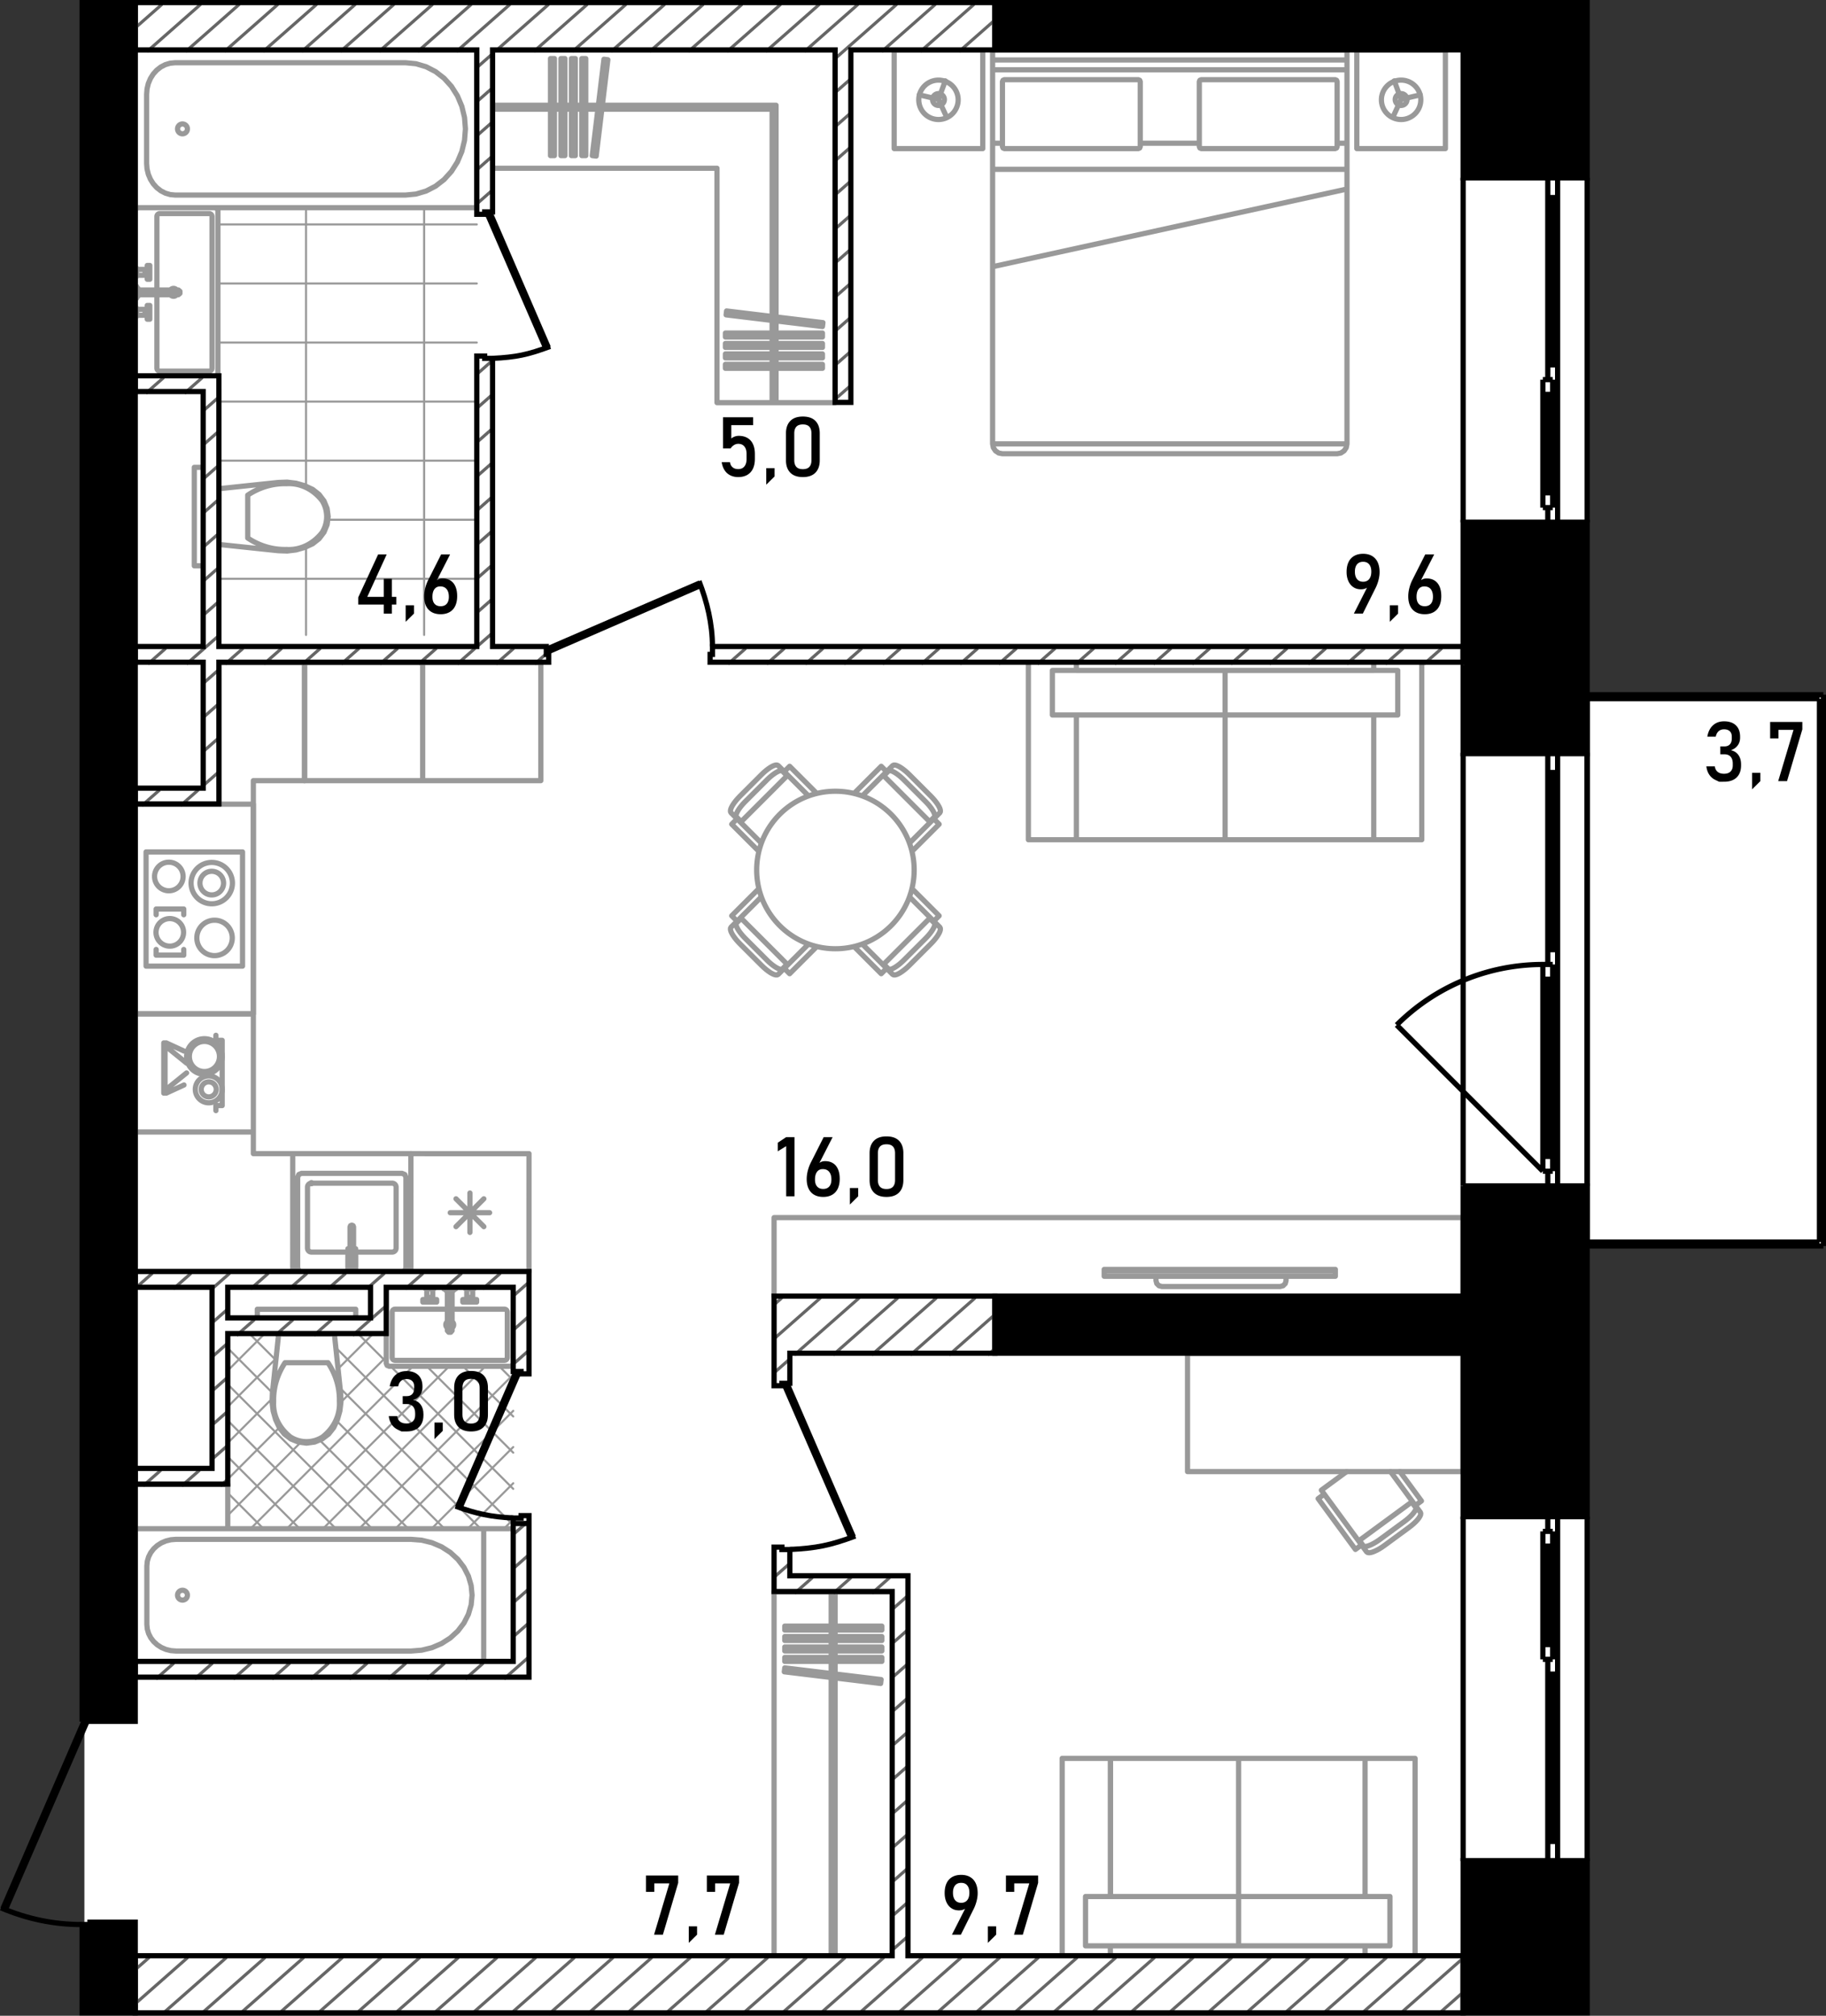 <svg version="1.1" id="_x32_50" xmlns="http://www.w3.org/2000/svg" x="0" y="0" viewBox="0 0 350.474 386.88" xml:space="preserve"><rect x="0" y="0" width="350.474" height="386.88" fill="#333333" stroke="none"/><style>.st0,.st1{fill-rule:evenodd;clip-rule:evenodd}.st0{fill:#fff}.st1{stroke-width:.4}.st1,.st2{fill:none;stroke:#999;stroke-linecap:round;stroke-linejoin:round;stroke-miterlimit:3}.st2,.st4,.st5,.st7{fill-rule:evenodd;clip-rule:evenodd}.st5,.st7{fill:none;stroke:#000;stroke-miterlimit:3}.st7{stroke:#666;stroke-width:.6;stroke-miterlimit:22.926}</style><path class="st0" d="M349.865 133.862h-45.333V.554H16.199v385.71h288.333V238.862h45.333z" id="fon_1_"/><g id="mebel"><g id="mebel_8_"><path class="st1" d="M41.827 111.087h49.689M62.907 99.751h28.608M41.827 88.415h49.689M41.827 77.08h49.689m-49.69-11.337h49.689M41.826 54.408h49.689M41.826 43.072h49.689m-10.106 78.792V39.852m-22.672 82.012v-16.912m0-11.613V39.852M96.728 293.398l1.778-1.778m-8.725 1.778l8.725-8.725m-15.672 8.725l15.672-15.672m-22.619 15.672l22.619-22.619M68.94 293.398l29.566-29.566m-36.513 29.566l31.174-31.173m-38.12 31.173l31.173-31.173m-38.121 31.173l31.173-31.173m-35.555 28.609l13.935-13.935m7.789-7.79l8.694-8.694m-30.418 23.472l9.853-9.852m11.316-11.317l6.711-6.711m-27.88 20.934l8.505-8.505m12-12.001l.428-.428m-20.933 13.987l9.249-9.248m-9.249 2.3l7.039-7.039m-7.039.093l.093-.092m54.696 8.904l-2.687-2.687m2.687 9.634l-9.634-9.634M74.19 247.543l-.055-.055m24.371 31.318l-16.581-16.581m16.581 23.528l-23.528-23.528m-.843-.843l-5.374-5.375M98.506 292.7l-34.05-34.051m27.802 34.749l-26.981-26.981m20.034 26.981l-20.667-20.667m-11.708-11.708l-5.016-5.016m30.444 37.391l-16.975-16.975m-9.116-9.116l-8.556-8.556m27.701 34.647l-27.701-27.701m20.753 27.701l-20.754-20.754m13.808 20.754l-13.807-13.807m6.859 13.807l-6.859-6.859"/><path class="st2" d="M56.819 105.547l1.645-.469m0 0l1.551-.718m0 0l1.231-.967m0 0l.942-1.249m0 0l.594-1.448m0 0l.206-1.55m0 0l-.206-1.552m0 0l-.594-1.447m0 0l-.942-1.249m0 0l-1.231-.967m0 0l-1.551-.719m0 0l-1.645-.469m0 0l-1.698-.207m0 0l-1.709.059m0 0l-11.585 1.223m0 0v10.654m0 0l11.585 1.223m0 0l1.709.06m0 0l1.698-.208M47.548 95.029v4.117M47.548 99.146v4.116M61.815 96.082c.571.889.881 1.961.887 3.064M54.986 92.834c2.591-.165 5.106 1.031 6.829 3.248M47.548 95.029c2.253-1.505 4.828-2.266 7.437-2.195M54.986 105.457c-2.609.07-5.185-.69-7.437-2.195M61.815 102.209c-1.723 2.217-4.238 3.414-6.829 3.249M62.702 99.146a5.734 5.734 0 01-.887 3.063M41.827 94.498v9.295m0 0h.189m0 0v-9.295m0 0h-.189M41.827 108.592V89.698M37.293 108.592V89.698M41.827 108.592h-4.534M41.827 89.699h-4.534M25.957 71.798V40.42m0 0l.166-.401m0 0l.401-.166m0 0h14.737m0 0l.4.166m0 0l.166.401m-.001 0v31.378m0 0l-.166.401m.001 0l-.4.166m0 0H26.524m0 0l-.401-.166m0 0l-.166-.401M30.114 70.664V56.562m0-.907V41.553M30.68 40.986h9.446M40.694 41.553v29.112M40.127 71.231H30.68M30.114 41.553c0-.313.254-.567.566-.567M40.127 40.986c.313 0 .567.254.567.567M40.694 70.664a.567.567 0 01-.567.566M30.68 71.231a.567.567 0 01-.566-.566M33.912 56.562a.755.755 0 01-1.209 0h1.209zm-1.209-.907a.754.754 0 011.209 0h-1.209zM26.486 55.655v.907m0 0h7.748m0 0l.301-.256m0 0v-.395m0 0l-.301-.256m0 0h-7.748M26.486 56.864v-1.511m0 0h-.265m0 0v1.511m0 0h.265M26.221 57.242v-2.267m0 0h-.265m0 0v2.267m0 0h.265M27.846 59.377h-1.625m0 0v-.094m0 0h-.132m0 0v-.284m0 0h-.133m0 0v1.889m0 0h.133m0 0v-.283m0 0h.132m0 0v-.094m0 0h1.625m0 0v-.322m0 0h.416m0 0v1.077m0 0h.491m0 0v-2.644m0 0h-.491m0 0v1.076m0 0h-.416m0 0v-.321M27.846 52.84h-1.625m0 0v.094m0 0h-.132m0 0v.283m0 0h-.133m0 0v-1.889m0 0h.133m0 0v.283m0 0h.132m0 0v.095m0 0h1.625m0 0v.322m0 0h.416m0 0V50.95m0 0h.491m0 0v2.645m0 0h-.491m0 0v-1.076m0 0h-.416m0 0v.321M28.262 60.189l.071-.072M28.262 59.698l.071.072M27.846 60.189v-.491M26.221 60.511v-1.134M26.089 59.283v1.322M28.262 52.028l.071.072M28.262 52.519l.071-.072M27.846 52.028v.491M26.221 51.707v1.133M26.089 52.935v-1.323M28.753 59.944a.246.246 0 11-.492 0 .246.246 0 01.492 0zM28.753 52.273a.246.246 0 11-.492 0 .246.246 0 01.492 0zM25.957 39.852h65.56m0 0V9.623m0 0h-65.56m0 0v30.229M33.606 12.042l-.949.092m0 0l-.92.272m0 0l-.863.446m0 0l-.78.605m0 0l-.674.745m0 0l-.545.863m0 0l-.404.955m0 0l-.246 1.018m0 0l-.083 1.049m0 0v13.301m0 0l.083 1.05m0 0l.246 1.018m0 0l.404.955m0 0l.545.863m0 0l.674.746m0 0l.78.604m0 0l.863.445m0 0l.92.273m0 0l.949.092m0 0h44.252m0 0l1.992-.193m0 0l1.932-.573m0 0l1.812-.935m0 0l1.639-1.269m0 0l1.414-1.565m0 0l1.147-1.813m0 0l.845-2.005m0 0l.518-2.138m0 0l.174-2.205m0 0l-.174-2.204m0 0l-.518-2.138m0 0l-.845-2.006m0 0l-1.147-1.813m0 0l-1.414-1.565m0 0l-1.639-1.269m0 0l-1.812-.935m0 0l-1.932-.573m0 0l-1.992-.193m0 0H33.606M35.97 24.738a.945.945 0 11-1.89 0 .945.945 0 011.89 0zM52.429 270.808l.469 1.645m0 0l.718 1.552m0 .001l.967 1.229m0 0l1.249.944m0-.001l1.448.593m0 0l1.55.206m0 .001l1.552-.206m0-.001l1.447-.593m0 0l1.248-.944m0 .001l.968-1.229m0 0l.719-1.552m0-.001l.469-1.645m0 0l.207-1.698m0 .001l-.059-1.709m0 0l-1.223-11.585m0 0H53.504m0 0l-1.223 11.585m0 0l-.06 1.709m0 0l.208 1.698M62.948 261.538h-4.117M58.831 261.538h-4.117M61.895 275.805a5.75 5.75 0 01-3.064.887M65.143 268.975c.165 2.591-1.031 5.107-3.248 6.83M62.948 261.538c1.505 2.253 2.266 4.828 2.195 7.437M52.519 268.975c-.07-2.609.69-5.184 2.195-7.437M55.767 275.805c-2.217-1.723-3.413-4.238-3.248-6.83M58.831 276.692a5.743 5.743 0 01-3.063-.887M63.479 255.817h-9.296m0 0v.189m0 0h9.296m0 0v-.189M49.384 255.817h18.894M49.384 251.283h18.894M49.384 255.817v-4.534M68.278 255.817v-4.534M74.702 247.11H97.94m0 0l.401.166m0 0l.166.401m0 0v13.98m0 0l-.166.401m0 0l-.401.167m0 0H74.702m0 0l-.401-.167m0 0l-.166-.401m0 0v-13.98m0 0l.166-.401m0 0l.401-.166M75.835 251.266h10.032m.907 0h10.032M97.374 251.833v8.691M96.806 261.091H75.834M75.268 260.524v-8.691M96.806 251.266c.312 0 .567.254.567.567M97.374 260.524a.568.568 0 01-.567.567M75.835 261.091a.567.567 0 01-.566-.567M75.268 251.833c0-.313.254-.567.566-.567M87.077 254.255a.755.755 0 01-.303.605v-1.209a.752.752 0 01.303.604zm-1.21.605a.754.754 0 010-1.209v1.209zM86.774 247.639h-.907m0 0v7.748m0 0l.256.301m0 0h.395m0 0l.256-.3m0 0v-7.749M85.565 247.639h1.512m0 0v-.265m0 0h-1.512m0 0v.265M85.187 247.374h2.267m0 0v-.264m0 .001h-2.267m0 0v.264M83.052 249v-1.625m0-.001h.095m0 0v-.132m0 0h.283m0 0v-.132m0 .001h-1.89m0 0v.132m0-.001h.283m0 0v.132m0 0h.095m0 0V249m0 0h.322m0 0v.416m0-.001h-1.078m0 0v.491m0 0h2.645m0 0v-.491m0 0h-1.076m0 0V249m0 0h.321M89.589 249v-1.625m0-.001h-.095m0 0v-.132m0 0h-.283m0 0v-.132m0 .001H91.1m0 0v.132m0-.001h-.283m0 0v.132m0 0h-.094m0 0V249m0 0h-.322m.001 0v.416m0-.001h1.077m-.001 0v.491m0 0h-2.645m0 0v-.491m0 0h1.077m0 0V249m0 0h-.321M82.24 249.415l.071.072M82.731 249.415l-.072.072M82.24 249h.491M81.919 247.374h1.133M83.147 247.243h-1.323M90.402 249.415l-.072.072M89.911 249.415l.071.072M90.402 249h-.491M90.723 247.374h-1.134M89.495 247.243h1.322M82.731 249.661a.246.246 0 11-.492 0 .246.246 0 01.492 0zM90.402 249.661a.246.246 0 11-.492 0 .246.246 0 01.492 0zM25.957 318.92h66.882m-.001 0v-25.521m0 0H25.957m0 0v25.521M33.759 295.44l-.968.078m0 0l-.937.23m0 0l-.881.376m0 0l-.796.51m0 0l-.688.629m0 0l-.556.729m0 0l-.411.806m0 0l-.251.86m0 0l-.085.886m0 0v11.229m0 0l.085.887m0 0l.251.86m0 0l.411.806m0 0l.556.729m0 0l.688.629m0 0l.796.51m0 0l.881.376m0 0l.937.23m0 0l.968.078m0 0h45.146m0 0l2.032-.163m0 0l1.97-.483m0 0l1.85-.79m0 0l1.671-1.072m0 0l1.442-1.321m0 0l1.171-1.53m0 0l.863-1.694m0 0l.527-1.805m0 0l.178-1.861m0 0l-.178-1.861m0 0l-.527-1.805m0 0l-.863-1.694m0 0l-1.171-1.53m0 0l-1.442-1.322m0 0l-1.671-1.071m0 0l-1.85-.79m0 0l-1.97-.483m0 0l-2.032-.163m0 0H33.759M35.97 306.159a.945.945 0 11-1.89 0 .945.945 0 011.89 0zM25.957 244.087h30.231m0 0v-22.674m0 0h-7.559m-.001 0v-71.587m0 0h9.827m.001 0v-22.672m0 0H42.021m0 0v27.191m0 0H25.957m0 0v89.742M98.506 318.92h-5.668m0 0v-25.521m0 0h5.668m0 0v25.521M43.716 284.897h-17.76m0 0v8.501m0 0h17.76m0 0v-8.501M270.421 293.168l-4.684 3.438m0 0l-.483.338m0 0l-.481.302m-.001 0l-.468.26m0 0l-.441.211m0 0l-.017.008m0 0l-.405.155m.001 0l-.35.096m0 0l-.025.004m0 0l-.291.031m-.001 0l-.027-.001m.001 0l-.219-.034m-.001 0l-.028-.007m0 0l-.027-.012m0 0l-.025-.017m.001 0l-.14-.1m-.001 0l-.022-.021m.001 0l-.01-.012m-.001 0l-.949-1.293m0 0l-1.173.861m0 0L253 287.627m0 0l1.174-.86m.001 0l-.56-.763m-.001 0l4.856-3.564m10.222 0l4.135 5.634m0 0l-1.174.862m.001 0l.95 1.292m-.001 0l.008.013m0 0l.014.027m.001 0l.054.164m-.001 0l.009.028m.001 0l.003.03m0 0l-.002.03m-.001 0l-.033.217m0 0l-.007.028m0 0l-.118.266m0 0l-.011.024m0 0l-.196.305m.001 0l-.27.339m-.001 0l-.012.015m.001 0l-.334.357m0 0l-.388.368m0 0l-.432.369m0 0l-.468.36M260.77 295.752l10.325-7.579M260.911 295.649l.751 1.023M270.955 288.277l.751 1.023M266.887 282.44l4.766 6.494M254.173 286.765l7.154 9.748M264.874 295.44l4.693-3.445M264.874 295.439c-1.478 1.085-2.916 1.637-3.212 1.233M271.705 289.3c.296.403-.662 1.61-2.139 2.694M57.888 225.192l19.271.002m0 0l.535.222m0 0l.22.534m0 0l-.001 17.382m0 0l-.221.534m0 0l-.535.222m0 0l-19.271-.003m0 0l-.534-.221m0 0l-.222-.534m0 0l.002-17.382m0 0l.222-.534m0 0l.534-.222M56.188 221.413l22.672.002M56.186 244.085l22.672.002M56.188 221.413l-.002 22.672M78.86 221.415l-.002 22.672M59.778 227.082H75.27M76.025 227.839l-.001 11.714M75.268 240.309l-15.492-.002M59.02 239.551l.002-11.714M59.778 227.082h.108a.108.108 0 10-.216 0 .108.108 0 00.216 0h-.108zM75.27 227.083c.417 0 .755.338.755.756M76.024 239.553a.756.756 0 01-.756.756M59.776 240.307a.756.756 0 01-.756-.755M59.022 227.837c0-.417.338-.756.756-.756M67.183 235.475l.1-.24m0 0l.241-.099m0 0l.24.1m0 0l.099.241m0 0l-.001 7.476m0 0l-.1.24m0 0l-.24.1m0 0l-.24-.1m0 0l-.1-.24m0 0l.001-7.478M66.768 241.025h.414m0 0v1.927m0 0l.1.24m0 0l.24.101m0 0l.24-.101m0 0l.1-.24m0 0v-1.927m0 0h.415m0 0l-.001 2.456m0 0h-1.509m0 0l.001-2.456M66.778 239.665h.404m0 0v1.323m0 0h-.404m0 0v-1.323M68.266 239.665v1.322m0 0h-.404m0 0l.001-1.322m0 0h.403M48.628 194.589v22.672M25.957 194.589v22.672M48.628 194.589H25.956M48.628 217.261H25.956M46.55 163.509v21.916m0 0H28.035m0 0v-21.916m0 0H46.55M35.27 174.467h-5.299M29.971 174.467v1.096M35.27 174.467v1.096M35.27 183.321h-5.299M29.971 182.226v1.095M35.27 182.226v1.095M35.144 168.221a2.74 2.74 0 11-5.48 0 2.74 2.74 0 015.48 0zM44.612 169.493a3.968 3.968 0 11-7.937-.001 3.968 3.968 0 017.937.001z"/><path class="st2" d="M42.912 169.493a2.268 2.268 0 11-4.536-.002 2.268 2.268 0 014.536.002zM35.235 178.895a2.646 2.646 0 11-5.291-.001 2.646 2.646 0 015.291.001zM44.581 180.012a3.4 3.4 0 11-6.801 0 3.4 3.4 0 016.801 0zM48.628 154.345v40.244M25.957 154.345v40.244M48.628 154.345H25.956M48.628 194.589H25.956M78.86 221.415l22.672.002m0 0l-.002 22.672m0 0l-22.672-.002m0 0l.002-22.672M90.194 236.531l.001-7.557M87.523 235.424l5.344-5.343M86.417 232.752h7.556M87.523 230.081l5.343 5.343M58.456 149.827h22.672m0 0v-22.672m0 0H58.456m0 0v22.672M81.127 149.827h22.672m0 0v-22.672m0 0H81.127m0 0v22.672M42.645 202.769a3.41 3.41 0 11-6.822 0 3.41 3.41 0 016.822 0z"/><path class="st2" d="M42.124 202.769a2.89 2.89 0 11-5.78 0 2.89 2.89 0 015.78 0zM42.645 209.078a2.579 2.579 0 11-5.158 0 2.579 2.579 0 015.158 0z"/><path class="st2" d="M41.51 209.078a1.444 1.444 0 11-2.888.002 1.444 1.444 0 012.888-.002zM171.245 305.506h-22.671m0 0v69.905m0 0h22.671m0 0v-69.905M159.532 375.411h.756m0 0v-69.905m0 0h-.756m0 0v69.905M169.253 312.093h-18.626m-.001 0v.756m0 0h18.626m.001 0v-.756M169.253 314.097h-18.626m-.001 0v.756m0 0h18.626m.001 0v-.756M169.253 316.102h-18.626m-.001 0v.755m0 0h18.626m.001 0v-.755M169.253 318.106h-18.626m-.001 0v.756m0 0h18.626m.001 0v-.756M169.117 322.353l-18.49-2.242m0-.001l-.091.751m0 .001l18.49 2.241m0 0l.091-.75M258.532 85.196h-68.016m0 0V13.402m0 0h68.016m0 0v71.794M256.642 87.085h-64.236m0 0l-.724-.144m0 0l-.612-.409m0 0l-.409-.614m0 0l-.145-.723m0 0h68.016m0 0l-.145.723m0 0l-.409.614m0 0l-.612.409m0 0l-.724.144M258.532 9.623h-68.016m0 0v3.778m0 0h68.016m0 0V9.623M190.516 9.623h68.016m0 0v1.89m0 .001h-68.016m0 0v-1.89M188.627 9.623h-17.004m0 0v18.893m0 .001h17.004m0 0V9.623M260.421 9.623h17.004m-.001 0v18.893m0 .001H260.42m.001 0V9.623M218.478 15.292h-25.694m0 0l-.268.11m0 0l-.11.268m0-.001v12.469m0 0l.11.267m0 0l.268.111m0 .001h25.694m0 0l.268-.111m0-.001l.11-.267m0 0V15.669m0 0l-.11-.268m0 .001l-.268-.11M230.57 15.292h25.694m0 0l.268.11m0 0l.11.268m0-.001v12.469m0 0l-.11.267m0 0l-.268.111m0 .001H230.57m0 0l-.268-.111m0-.001l-.11-.267m0 0V15.669m0 0l.11-.268m0 .001l.268-.11M258.532 27.492h-1.89M230.192 27.492h-11.336M192.406 27.492h-1.89M258.532 32.502h-68.016m0 0v18.686m0 0l68.016-14.907m0 0v-3.779M148.952 20.204l-.756.756m0 0v56.317m0-.001h.756m0 0V20.204M139.23 70.69h18.626m0 0v-.756m0 0H139.23m0 0v.756M139.23 68.685h18.626m0 0v-.756m0 0H139.23m0 0v.756M139.23 66.681h18.626m0 0v-.755m0 0H139.23m0 0v.755M139.23 64.676h18.626m0 0v-.756m0 0H139.23m0 0v.756M139.366 60.43l18.49 2.242m0 0l.092-.751m0 0l-18.491-2.241m0 0l-.091.75M148.574 248.811v-15.114m0-.001h132.252m0 0v15.114m0 .001H148.574M256.302 243.93v1.02m0 0h-44.369m0 0v-1.02m0 0h44.369M246.841 244.95v.832m0 0l-.152.567m0 0l-.414.415m0 0l-.568.152m.001 0h-22.699m0 0l-.566-.152m-.001 0l-.415-.415m0 0l-.153-.567m0 0v-.832m0 0h24.967M256.302 243.632v.297m0 0h-44.369m0 0v-.297m0 0h44.369M41.441 198.7v.963m0 0h1.204m0 0v12.524m0 0h-1.204m0 0v.964M31.437 200.164v9.634m0 0h.478m0 0v-.723m0 0h-.238m0 0v-8.188m0 0h.238m0 0v-.723m0 0h-.478M31.915 200.164l.104.047m.102.047l.104.048m.103.046l.103.048m.103.047l.103.047m.103.047l.103.047m.103.048l.103.047m.103.047l.104.047m.102.047l.104.048m.101.046l.104.047m.103.048l.104.047m.102.047l.103.047m.105.048l.102.046m.104.048l.103.047m.103.047l.102.047m.104.047l.103.048m.103.047l.103.046m.103.048l.103.047M31.915 209.798l.104-.047m.102-.047l.104-.048m.103-.046l.103-.048m.103-.047l.103-.047m.103-.047l.103-.047m.103-.047l.103-.048m.103-.047l.104-.047m.102-.047l.104-.048m.101-.046l.104-.048m.103-.047l.104-.047m.102-.047l.103-.047m.105-.048l.102-.046m.104-.048l.103-.047m.103-.047l.102-.047m.104-.047l.103-.048m.103-.047l.103-.047m.103-.047l.103-.047M31.915 200.164v.078m0 .113v.114m0 .113v.113m0 .114v.078m0 0l.052.041m.088.072l.088.071m.087.072l.088.071m.089.072l.088.071m.088.071l.088.072m.088.071l.088.072m.087.071l.087.072m.09.071l.088.072m.088.071l.088.072m.088.071l.088.071m.088.072l.088.071m.087.072l.089.071m.088.072l.088.071m.088.071l.088.072m.088.071l.088.072m.087.071l.088.072m.089.071l.088.072m.088.072l.088.071m.088.071l.088.071m.089.072l.087.071m.088.072l.088.072m.088.071l.088.071m.088.071l.052.042M31.915 209.798v-.078m0-.113v-.114m0-.113v-.113m0-.114v-.078m0 0l.052-.041m.088-.071l.088-.072m.087-.072l.088-.071m.089-.072l.088-.071m.088-.072l.088-.071m.088-.072l.088-.071m.087-.071l.087-.072m.09-.071l.088-.072m.088-.071l.088-.072m.088-.071l.088-.071m.088-.072l.088-.071m.087-.072l.089-.071m.088-.072l.088-.071m.088-.072l.088-.071m.088-.072l.088-.071m.087-.071l.088-.072m.089-.071l.088-.072m.088-.071l.088-.072m.088-.071l.088-.071m.089-.072l.087-.071m.088-.072l.088-.071m.088-.072l.088-.071m.088-.072l.052-.041M94.539 9.623v22.672m0 0h43.077m0 0v44.981m0 0h22.672m0 0V9.623m0 0H94.539M148.196 20.959l.756-.756m0 0H94.539m0 0v.756m0 0h53.657M105.661 11.239v18.626m0 0h.755m0 0V11.239m0 0h-.755M107.665 11.239v18.626m0 0h.756m0 0V11.239m0 0h-.756M109.669 11.239v18.626m0 0h.756m0 0V11.239m0 0h-.756M111.674 11.239v18.626m0 0h.755m0 0V11.239m0 0h-.755M115.92 11.373l-2.242 18.491m.001 0l.751.091m-.001 0l2.241-18.491m0 0l-.75-.091M280.826 259.768h-52.901m0 0v22.672m0 0h52.901m0 0v-22.672M272.702 19.07a3.78 3.78 0 11-7.558 0 3.78 3.78 0 017.558 0z"/><path class="st2" d="M270.056 19.07a1.134 1.134 0 11-2.267 0 1.134 1.134 0 012.267 0zM183.904 19.07a3.78 3.78 0 11-7.558 0 3.78 3.78 0 017.558 0z"/><path class="st2" d="M181.258 19.07a1.134 1.134 0 11-2.267 0 1.134 1.134 0 012.267 0zM272.602 18.209l-3.68.86m0 0l-1.583 3.432m0 0l1.583-3.432m0 0l-1.305-3.546M176.446 18.209l3.679.86m0 0l1.584 3.432m0 0l-1.584-3.432m0 0l1.306-3.546M178.647 152.784l-4.109-4.109m0 0l-.426-.407m0 0l-.43-.371m0 0l-.424-.328m0 0l-.403-.276m0 0l-.017-.009m0 0l-.375-.216m0 0l-.332-.147m0 0l-.025-.008m0 0l-.281-.075m0 0l-.028-.004m0 0l-.22.002m0 0l-.03.002m0 0l-.029.007m0 0l-.027.013m0 0l-.154.078m0 0l-.024.018m0 0l-.012.01m0 0l-1.133 1.134m0 0l-1.03-1.029m0 0l-5.217 5.217m11.115 11.116l5.217-5.218m0 0l-1.029-1.029m0 0l1.134-1.134m0 0l.011-.011m0 0l.017-.025m0 0l.078-.154m0 0l.013-.027m0 0l.008-.029m0 0l.002-.029m0 0l.001-.221m0 0l-.003-.028m0 0l-.075-.281m0 0l-.008-.025m0 0l-.148-.332m0 0l-.214-.376m0 0l-.011-.016m0 0l-.276-.404m0 0l-.328-.423m0 0l-.371-.429m0 0l-.407-.427M169.499 148.766l9.057 9.057M169.623 148.89l.897-.898M178.432 157.699l.898-.898M174.559 161.819l4.664-4.664M165.502 152.763l4.665-4.664M173.508 149.697l4.117 4.117M170.52 147.992c.354-.354 1.691.409 2.988 1.706M177.624 153.813c1.296 1.296 2.06 2.634 1.705 2.988M142.048 181.165l4.108 4.108m0 .001l.427.408m0 0l.43.371m0 0l.423.328m0 0l.404.275m.001 0l.016.011m-.001 0l.376.215m.001-.001l.332.147m-.001.001l.024.008m0-.001l.281.075m.001.001l.029.003m-.001-.001l.22-.001m0 .001l.03-.002m0 0l.028-.008m0-.001l.027-.012m0 0l.154-.078m0 .001l.025-.018m0-.001l.011-.011m0 .001l1.134-1.133m0 0l1.029 1.029m0 0l5.219-5.218m-11.116-11.115l-5.216 5.217m-.001 0l1.029 1.029m0 0l-1.135 1.134m0 0l-.01.011m0 .001l-.017.025m0-.001l-.078.153m0 .001l-.013.027m0-.001l-.008.03m.001.001l-.002.029m0-.001l-.001.221m-.001.001l.003.027m.001-.001l.074.282m-.001.001l.009.025m0-.001l.147.332m0 0l.215.375m.001 0l.01.016m-.001.001l.276.404m0 0l.329.424m0 0l.371.429m0-.001l.407.427M151.196 185.183l-9.057-9.057M151.073 185.059l-.898.898M142.262 176.25l-.897.896M146.135 172.13l-4.663 4.664M155.192 181.186l-4.663 4.664M147.187 184.252l-4.117-4.117M150.174 185.958c-.354.354-1.692-.409-2.988-1.705M143.07 180.135c-1.296-1.296-2.06-2.634-1.705-2.988M146.157 148.675l-4.108 4.109m0 0l-.408.427m0 0l-.371.429m0 0l-.329.423m0 0l-.275.404m0 0l-.01.016m0 0l-.216.376m0 0l-.146.332m0 0l-.009.025m0 0l-.074.281m0 0l-.003.028m0 0l.001.221m0 0l.002.029m0 0l.008.029m0 0l.012.027m0 0l.078.154m0 0l.018.024m0 0l.01.012m0 0l1.134 1.133m0 0l-1.029 1.03m0 0l5.217 5.217m11.115-11.115l-5.218-5.217m0 0l-1.028 1.029m0 0l-1.135-1.134m0 0l-.01-.01m0 0l-.026-.018m0 0l-.153-.078m0 0l-.027-.013m0 0l-.029-.007m0 0l-.029-.002m0 0l-.221-.002m0 0l-.028.004m0 0l-.281.075m0 0l-.025.008m0 0l-.332.147m0 0l-.376.215m0 0l-.015.01m0 0l-.405.276m0 0l-.423.328m0 0l-.429.371m0 0l-.427.407M142.139 157.823l9.057-9.057M142.262 157.699l-.897-.898M151.073 148.89l-.898-.898M155.192 152.763l-4.663-4.664M146.135 161.819l-4.663-4.664M143.07 153.814l4.117-4.117M141.365 156.801c-.354-.354.409-1.692 1.705-2.988M147.186 149.696c1.297-1.296 2.635-2.059 2.988-1.705M174.538 185.274l4.109-4.108m0 0l.408-.427m0 0l.371-.43m0 0l.328-.424m0 0l.275-.403m-.001 0l.011-.017m.001 0l.215-.375m0 0l.147-.332m0 0l.008-.024m0 0l.075-.282m0 0l.003-.028m0 0l-.001-.22m0 0l-.002-.03m0 0l-.008-.029m0 0l-.012-.027m0 0l-.078-.154m0 0l-.018-.024m0 0l-.011-.012m0 0l-1.133-1.133m0 0l1.029-1.03m0 0l-5.218-5.218m-11.116 11.115l5.219 5.218m0 0l1.029-1.029m0 0l1.134 1.134m0 0l.011.011m0 0l.025.017m0 0l.153.078m0 0l.027.013m0 0l.03.008m0 0l.029.002m0 0l.221.001m0 0l.027-.003m0 0l.281-.075m0 0l.026-.008m0 0l.332-.148m0 0l.375-.214m0 0l.016-.011m0 0l.404-.276m0 0l.424-.328m0 0l.429-.371m0 0l.426-.407M178.556 176.127l-9.057 9.056M178.432 176.25l.898.896M169.623 185.059l.897.898M165.502 181.186l4.665 4.664M174.559 172.129l4.664 4.665M177.626 180.135l-4.117 4.117M179.331 177.147c.354.354-.409 1.691-1.705 2.987M173.508 184.251c-1.296 1.296-2.634 2.06-2.988 1.705M175.461 166.974c0 8.348-6.767 15.114-15.114 15.114-8.348 0-15.115-6.766-15.115-15.114 0-8.347 6.767-15.114 15.115-15.114 8.347 0 15.114 6.767 15.114 15.114zM206.602 126.965v1.71m0 .001h57.067m.001 0v-1.71m0-.001h-57.067M206.602 161.163h28.533m.001 0v-23.938m0 0h-28.533m-.001 0v23.938M235.136 161.163h28.534m0 0v-23.938m0 0h-28.534m0 0v23.938M263.67 161.163h9.221m0 0v-34.198m0 0h-9.221m0 0v1.711m0 8.548v23.938M197.382 161.163h9.221m0 0v-23.938m0-8.55v-1.711m0 .001h-9.221m0 0v34.198M235.136 128.675v8.55m0 0h33.144m.001 0v-8.55m0 0h-33.144M235.136 128.675v8.55m0 0h-33.144m0 0v-8.55m0 0h33.144M213.116 375.358v-1.895m0 0h48.886m.001 0v1.895m0 0h-48.886M213.15 337.476h24.584m0 0v26.517m0 0H213.15m0 0v-26.517M237.734 337.476h24.268m.001 0v26.517m0 0h-24.268m-.001 0v-26.517M262.003 337.476h9.598m0 0v37.883m0 0h-9.598m0 0v-1.895m0-9.471v-26.518M203.867 337.476h9.249m0 0v26.518m0 9.47v1.895m0 0h-9.249m0 0v-37.883M237.734 373.464v-9.471m0 0h29.046m0 0v9.471m0 0h-29.046M237.734 373.464v-9.471m0 0h-29.383m0 0v9.471m0 0h29.383"/></g></g><g id="walls_1_"><path d="M.195 366.169c5.068 2.141 10.158 3.212 15.56 3.198" fill="none" stroke="#000" stroke-miterlimit="3"/><path class="st4" d="M.096 366.126l1.388.6 15.783-36.355v-.453h-1.513z"/><path class="st5" d="M134.167 111.533c1.551 3.997 2.561 8.141 2.579 12.548"/><path class="st4" d="M134.126 111.422l-29.271 12.659v1.511h.452l29.42-12.783z"/><path class="st5" d="M105.588 66.49c-4.272 1.594-6.487 2.059-11.049 2.293"/><path class="st4" d="M105.698 66.474L94.539 40.67h-1.511v.454l11.283 25.949z"/><g><path class="st5" d="M87.444 289.071c3.926 1.464 6.813 2.056 11.062 2.274"/><path class="st4" d="M87.348 289.035l1.388.6 11.282-25.95v-.453h-1.512z"/><g><path class="st5" d="M164.157 294.809c-4.799 1.791-7.446 2.32-12.56 2.581"/><path class="st4" d="M164.254 294.767l-12.658-29.268h-1.511v.453l12.782 29.415z"/></g></g><g><path class="st5" d="M297.074 100.259h-16.248M304.63 100.259h-5.667M298.963 100.259h-1.889M297.074 34.133h-16.248M304.63 34.133h-5.667M298.963 34.133h-1.889M304.63 34.133v66.126M280.826 34.133v66.126M297.074 34.133v3.779M297.074 37.912h1.89M298.963 37.912v-3.779M298.963 71.919V70.03M298.963 70.03h-1.889M297.074 70.03v1.889M298.018 37.912V70.03M297.074 37.912V70.03M298.963 70.03V37.912M297.074 71.919v.945M297.074 72.864h.944M298.018 72.864v.944M298.018 73.809h.945M298.963 73.809V71.92M298.963 100.259V96.48M298.963 96.48h-.944M298.018 96.48v.945M298.018 97.425h-.944M297.074 97.425v2.834M298.963 96.48V73.808M296.128 75.698v18.893M296.128 72.864v2.834M296.128 75.698h1.891M298.018 75.698v-2.834M298.018 72.864h-1.89M298.018 97.425v-2.834M298.018 94.591h-1.89M296.128 94.591v2.834M296.128 97.425h1.891M298.018 94.591V75.698M296.128 75.698v18.893M297.074 75.698v18.893M298.963 34.133h-1.889M298.963 34.133h-1.889M304.63 34.133h-5.667M297.074 34.133h-16.248M298.963 100.259h-1.889M298.963 100.259h-1.889M304.63 100.259h-5.667M297.074 100.259h-16.248"/><g><path class="st5" d="M297.074 291.08h-16.248M304.63 291.08h-5.667M298.963 291.08h-1.889M297.074 357.206h-16.248M304.63 357.206h-5.667M298.963 357.206h-1.889M304.63 357.206V291.08M280.826 357.206V291.08M297.074 357.206v-3.779M297.074 353.427h1.89M298.963 353.427v3.779M298.963 319.42v1.889M298.963 321.309h-1.889M297.074 321.309v-1.889M298.018 353.427v-32.118M297.074 353.427v-32.118M298.963 321.309v32.118M297.074 319.42v-.945M297.074 318.475h.944M298.018 318.475v-.945M298.018 317.53h.945M298.963 317.53v1.89M298.963 291.08v3.778M298.963 294.858h-.944M298.018 294.858v-.944M298.018 293.914h-.944M297.074 293.914v-2.834M298.963 294.858v22.672M296.128 315.641v-18.893M296.128 318.475v-2.834M296.128 315.641h1.891M298.018 315.641v2.834M298.018 318.475h-1.89M298.018 293.914v2.834M298.018 296.748h-1.89M296.128 296.748v-2.834M296.128 293.914h1.891M298.018 296.748v18.893M296.128 315.641v-18.893M297.074 315.641v-18.893M298.963 357.206h-1.889M298.963 357.206h-1.889M304.63 357.206h-5.667M297.074 357.206h-16.248M298.963 291.08h-1.889M298.963 291.08h-1.889M304.63 291.08h-5.667M297.074 291.08h-16.248"/></g><g><path class="st5" d="M297.074 227.615h-16.248M304.63 227.615h-5.667M298.963 227.615h-1.889M297.074 144.485h-16.248M304.63 144.485h-5.667M298.963 144.485h-1.889M304.63 144.485v83.13M280.826 144.485v83.13M297.074 144.485v3.779M297.074 148.264h1.89M298.963 148.264v-3.78M298.963 184.16v-1.889M298.963 182.271h-1.889M297.074 182.271v1.889M298.018 148.264v34.007M297.074 148.264v34.007M298.963 182.271v-34.008M297.074 184.16v.946M297.074 185.105h.944M298.018 185.105v.944M298.018 186.05h.945M298.963 186.05v-1.889M298.963 227.615v-3.779M298.963 223.836h-.944M298.018 223.836v.944M298.018 224.781h-.944M297.074 224.781v2.834M296.128 224.781l-28.055-28.055M298.963 223.836v-37.787M296.128 187.939v34.008M296.128 185.105v2.834M296.128 187.939h1.891M298.018 187.939v-2.834M298.018 185.105h-1.89M298.018 224.781v-2.833M298.018 221.947h-1.89M296.128 221.947v2.833M296.128 224.781h1.891M298.018 221.947v-34.008M296.128 187.939v34.008M297.074 187.939v34.008M268.074 196.726a39.673 39.673 0 0128.055-11.621M298.963 144.485h-1.889M298.963 144.485h-1.889M304.63 144.485h-5.667M297.074 144.485h-16.248M298.963 227.615h-1.889M298.963 227.615h-1.889M304.63 227.615h-5.667M297.074 227.615h-16.248"/></g><g><path class="st5" d="M304.63 133.338h45.344m0 0V239.14m0 0H304.63m0 0V133.338M349.218 238.384H304.63m0 0V134.093m0 0h44.588m0 0v104.291"/></g></g><path class="st0" d="M158.586 386.318H25.956V375.36h145.288v-69.904h-22.671v-8.518h1.511v.453h1.511v5.042h22.672v72.927h106.558v10.958H158.586zm-57.057-67.448v-26.466h-3.023v26.467h-72.55v3.022h75.573v-3.023zm89.426-70.11v10.958h-39.358v4.724h-.001v1.058h-1.511v.453h-1.511v-1.511h.001V248.76h42.38zm0-248.26v9.073h-27.646v67.654h-3.022V9.573h-65.75l.001 31.098h-1.51v.454h-1.512V9.573H25.959V.5h164.996zM42.016 75.148v-3.023h-16.06v3.023h13.036v48.934H25.956v3.022h13.037l.004 24.168H25.956v3.023H42.02l-.005-27.191h63.291v-1.511h-.452v-1.511H94.536l.001-55.298h-1.51v-.453h-1.512v55.751h-49.5V75.148h.001zm238.809 51.956H136.292v-1.511h.454v-1.511h144.079v3.022zM74.134 252.933v3.023H43.716v28.89h-17.76v-3.023h14.738V247.06H25.956v-3.022h75.573v19.648h-1.512v-.453h-1.511V247.06H74.134v5.873zm-30.418 0h27.396v-5.873H43.716v5.873zm57.813 37.959h-1.512v.454h-1.511v1.058h3.023v-1.512z"/><path d="M304.632 386.318h-23.806l.002-29.21h23.805l-.001 29.21h0zm-278.676 0H15.755v-16.95h1.512v-.454h8.69v17.404h-.001zm-10.201-57.457v1.058h1.512v.453h8.69L25.959.501 15.755.502v328.359h0zM190.955.5v9.073h89.87v24.561h23.805V.5H190.955h0zm89.87 99.76h23.805l.002 44.395h-23.805l-.002-44.395h0zm0 127.356h23.805v63.465h-23.805v-31.363h-89.87V248.76h89.87v-21.144z" fill-rule="evenodd" clip-rule="evenodd" stroke="#000" stroke-miterlimit="3"/><g><path class="st7" d="M31.085.834l-5.02 4.42M38.505.834l-10.31 9.08M45.925.834l-10.31 9.08M53.345.834l-10.3 9.08M60.775.834l-10.31 9.08M68.195.834l-10.31 9.08M75.615.834l-10.31 9.08M83.035.834l-10.31 9.08M90.455.834l-10.31 9.08M97.885.834l-10.31 9.08M94.635 10.234l-3.02 2.66M105.305.834l-10.31 9.08M94.635 16.774l-3.02 2.66M31.415 72.464l-3.43 3.02M112.725.834l-10.3 9.08M94.635 23.314l-3.02 2.66M38.835 72.464l-3.43 3.02M120.155.834l-10.31 9.08M94.635 29.854l-3.02 2.66M42.115 76.114l-3.02 2.66M127.575.834l-10.31 9.08M42.115 82.654l-3.02 2.66M94.635 36.384l-3.02 2.66M134.985.834l-10.3 9.08M42.115 89.194l-3.02 2.66M142.415.834l-10.31 9.08M42.115 95.734l-3.02 2.66M149.835.834l-10.31 9.08M42.115 102.274l-3.02 2.66M157.265.834l-10.31 9.08M42.115 108.804l-3.02 2.66M164.685.834l-10.31 9.08M42.115 115.344l-3.02 2.66M31.825 124.414l-3.44 3.03M94.585 69.124l-2.97 2.62M172.105.834l-11.72 10.33M163.415 15.024l-3.03 2.67M42.115 121.884l-6.32 5.56M94.635 75.614l-3.02 2.66M179.525.834l-10.31 9.08M163.415 21.564l-3.03 2.67M46.665 124.414l-3.44 3.03M42.115 128.424l-3.02 2.66M94.635 82.154l-3.02 2.66M186.945.834l-10.31 9.08M191.055 3.754l-6.99 6.16M94.635 88.694l-3.02 2.66M42.115 134.954l-3.02 2.67M54.085 124.414l-3.44 3.03M163.415 28.104l-3.03 2.67M94.635 95.234l-3.02 2.66M42.125 141.494l-3.03 2.67M30.645 151.604l-3.44 3.03M61.505 124.414l-3.43 3.03M163.415 34.644l-3.03 2.67M94.635 101.774l-3.02 2.66M42.125 148.034l-3.03 2.66M38.065 151.604l-3.44 3.03M68.935 124.414l-3.44 3.03M163.415 41.184l-3.03 2.67M94.635 108.314l-3.02 2.66M42.125 154.564l-.08.07M76.355 124.414l-3.44 3.03M163.415 47.724l-3.03 2.67M94.635 114.844l-3.02 2.66M83.775 124.414l-3.44 3.03M163.415 54.254l-3.03 2.67M94.635 121.384l-3.02 2.66M91.195 124.414l-3.44 3.03M163.415 60.794l-3.03 2.67M98.615 124.414l-3.44 3.03M163.415 67.334l-3.03 2.67M163.415 73.874l-3.03 2.67M104.955 125.374l-2.35 2.07M143.145 124.424l-3.43 3.02M150.565 124.424l-3.43 3.02M157.985 124.424l-3.43 3.02M29.245 244.374l-3.19 2.81M165.415 124.424l-3.43 3.02M36.665 244.374l-3.42 3.02M172.835 124.424l-3.43 3.02M44.085 244.374l-3.43 3.02M180.255 124.424l-3.43 3.02M43.815 251.154l-3.02 2.66M51.505 244.374l-3.42 3.02M187.675 124.424l-3.43 3.02M43.815 257.694l-3.02 2.66M58.935 244.374l-3.43 3.02M48.835 253.274l-3.43 3.02M195.105 124.424l-3.44 3.02M43.815 264.234l-3.02 2.66M66.355 244.374l-3.43 3.02M56.255 253.274l-3.43 3.02M202.525 124.424l-3.43 3.02M43.815 270.774l-3.02 2.66M73.785 244.374l-3.43 3.02M63.675 253.274l-3.43 3.02M30.885 282.164l-3.43 3.02M209.955 124.414l-3.44 3.03M43.815 277.314l-3.02 2.66M38.305 282.164l-3.43 3.02M74.235 250.514l-3.02 2.66M71.095 253.274l-3.42 3.02M81.205 244.374l-3.43 3.02M217.375 124.414l-3.44 3.03M88.615 244.374l-3.43 3.02M43.815 283.844l-1.52 1.34M224.785 124.414l-3.43 3.03M96.045 244.374l-3.43 3.02M232.215 124.414l-3.44 3.03M101.635 245.984l-3.03 2.67M239.635 124.414l-3.43 3.03M101.635 252.524l-3.03 2.67M247.065 124.414l-3.44 3.03M33.365 319.204l-3.44 3.03M101.635 259.064l-3.03 2.67M254.485 124.414l-3.44 3.03M40.785 319.204l-3.43 3.03M261.905 124.414l-3.43 3.03M48.215 319.204l-3.44 3.03M269.335 124.414l-3.44 3.03M55.625 319.204l-3.43 3.03M276.745 124.414l-3.44 3.03M280.925 127.274l-.19.17M63.055 319.204l-3.44 3.03M150.065 249.094l-1.39 1.22M101.635 291.754l-1.12.99-1.91 1.68M70.475 319.204l-3.44 3.03M101.635 298.294l-3.03 2.67M157.485 249.094l-8.81 7.76M77.905 319.204l-3.44 3.03M101.635 304.834l-3.03 2.67M151.695 260.734l-3.02 2.66M164.915 249.094l-12.45 10.96M85.325 319.204l-3.44 3.03M28.625 375.694l-2.57 2.26M101.635 311.374l-3.03 2.67M172.335 249.094l-12.44 10.96M92.745 319.204l-3.44 3.03M179.745 249.094l-12.44 10.96M101.635 317.904l-4.91 4.33M36.035 375.694l-9.98 8.79M187.175 249.094l-12.44 10.96M43.465 375.694l-12.45 10.96M191.055 252.214l-8.9 7.84M50.885 375.694l-12.44 10.96M191.055 258.754l-1.48 1.3M58.305 375.694l-12.44 10.96M151.695 299.964l-3.02 2.66M65.735 375.694l-12.44 10.96M155.935 302.774l-3.43 3.02M73.155 375.694l-12.44 10.96M163.355 302.774l-3.43 3.02M80.575 375.694l-12.44 10.96M170.765 302.774l-3.42 3.02M87.995 375.694l-12.44 10.96M174.365 306.144l-3.02 2.66M95.415 375.694l-12.44 10.96M174.365 312.684l-3.02 2.66M102.845 375.694l-12.45 10.96M174.365 319.224l-3.02 2.66M110.265 375.694l-12.44 10.96M174.365 325.764l-3.02 2.66M117.685 375.694l-12.44 10.96M174.365 332.304l-3.02 2.66M125.115 375.694l-12.45 10.96M174.365 338.834l-3.02 2.66M132.525 375.694l-12.44 10.96M174.365 345.374l-3.02 2.66M139.945 375.694l-12.44 10.96M174.365 351.914l-3.02 2.66M147.375 375.694l-12.44 10.96M174.365 358.454l-3.02 2.66M154.795 375.694l-12.44 10.96M174.365 364.994l-3.02 2.66M162.225 375.694l-12.44 10.96M174.365 371.534l-3.02 2.66M169.645 375.694l-12.44 10.96M177.055 375.694l-12.44 10.96M184.485 375.694l-12.44 10.96M191.905 375.694l-12.44 10.96M199.325 375.694l-12.44 10.96M206.755 375.694l-12.44 10.96M214.175 375.694l-12.44 10.96M221.605 375.694l-12.44 10.96M229.015 375.694l-12.44 10.96M236.435 375.694l-12.44 10.96M243.865 375.694l-12.44 10.96M251.285 375.694l-12.44 10.96M258.715 375.694l-12.45 10.96M266.135 375.694l-12.44 10.96M273.545 375.694l-12.44 10.96M280.925 375.734l-12.39 10.92M280.925 382.274l-4.97 4.38"/></g><path d="M158.586 386.318H25.956V375.36h145.288v-69.904h-22.671v-8.518h1.511v.453h1.511v5.042h22.672v72.927h106.558v10.958H158.586h0zm-57.057-67.448v3.023H25.956v-3.022h72.55v-26.467h3.023v26.466h0zm89.426-70.11v10.958h-39.358v4.724h-.001v1.058h-1.511v.453h-1.511v-1.511h.001V248.76h42.38zm0-248.26v9.073h-27.646v67.654h-3.022V9.573h-65.75l.001 31.098h-1.51v.454h-1.512V9.573H25.959V.5h164.996zM42.016 75.148v48.934h49.5V68.331h1.512v.453h1.51l-.001 55.298h10.318v1.511h.452v1.511H42.016l.005 27.191H25.956v-3.023h13.041l-.004-24.168H25.956v-3.022h13.036V75.148H25.956v-3.023h16.059v3.023h.001zm238.809 51.956H136.292v-1.511h.454v-1.511h144.079v3.022h0zM74.134 252.933v3.023H43.716v28.89h-17.76v-3.023h14.738V247.06H25.956v-3.022h75.573v19.648h-1.512v-.453h-1.511V247.06H74.134v5.873h0zm-30.418 0h27.396v-5.873H43.716v5.873h0zm57.813 37.959h-1.512v.454h-1.511v1.058h3.023v-1.512z" fill-rule="evenodd" clip-rule="evenodd" fill="none" stroke="#000" stroke-miterlimit="22.926"/></g><g id="sizes"><path d="M152.49 229.604h-1.594v-9.625l-1.617.992v-1.648l1.617-1.078h1.594v11.359zM156.287 229.318c-.474-.269-.835-.659-1.082-1.172s-.371-1.132-.371-1.855v-.008c0-.422.05-.864.148-1.328a7.568 7.568 0 01.641-1.82l2.469-4.891h1.719l-2.898 5.664.008-.281c.13-.245.32-.435.57-.57s.542-.203.875-.203c.589 0 1.094.133 1.516.398s.742.652.961 1.16.328 1.118.328 1.832v.008c0 .729-.124 1.354-.371 1.875s-.609.917-1.086 1.188-1.048.406-1.715.406-1.238-.134-1.712-.403zm2.879-1.597c.273-.313.41-.758.41-1.336v-.008c0-.636-.144-1.126-.43-1.473s-.695-.52-1.227-.52c-.474 0-.841.175-1.102.523s-.391.841-.391 1.477v.008c0 .578.137 1.022.41 1.332s.66.465 1.16.465c.507.001.896-.156 1.17-.468zM163.123 228.01h1.594v1.594l-1.594 1.578v-3.172zM167.728 228.869c-.55-.567-.824-1.359-.824-2.375v-5.164c0-1.021.276-1.813.828-2.379s1.356-.848 2.414-.848c1.063 0 1.868.281 2.418.844s.824 1.356.824 2.383v5.164c0 1.021-.276 1.813-.828 2.379s-1.356.848-2.414.848c-1.062 0-1.868-.284-2.418-.852zm3.664-1.105c.269-.294.402-.718.402-1.27v-5.164c0-.552-.133-.976-.398-1.27s-.683-.441-1.25-.441-.984.147-1.25.441-.398.718-.398 1.27v5.164c0 .552.134.976.402 1.27s.684.441 1.246.441.978-.147 1.246-.441zM262.717 112.128l-.008.281c-.13.24-.327.416-.59.527a2.372 2.372 0 01-.934.168c-.542 0-1.019-.138-1.43-.414-.411-.276-.73-.665-.957-1.168-.227-.502-.34-1.084-.34-1.746v-.008c0-.734.124-1.362.371-1.883a2.615 2.615 0 011.086-1.188c.477-.271 1.048-.406 1.715-.406s1.237.138 1.711.414a2.66 2.66 0 011.082 1.203c.247.526.371 1.159.371 1.898v.008c0 .406-.052.84-.156 1.301s-.253.918-.445 1.371l-.094.207c-.031.07-.065.14-.102.207l-2.422 4.867h-1.719l2.861-5.639zm.074-.985c.273-.338.41-.815.41-1.43v-.008c0-.599-.137-1.063-.41-1.391s-.66-.492-1.16-.492c-.505 0-.895.164-1.168.492s-.41.794-.41 1.398v.008c0 .615.137 1.09.41 1.426s.663.504 1.168.504c.5.001.886-.168 1.16-.507zM266.748 116.174h1.594v1.594l-1.594 1.578v-3.172zM271.748 117.483a2.61 2.61 0 01-1.082-1.172c-.247-.513-.371-1.131-.371-1.855v-.008c0-.422.05-.864.148-1.328a7.673 7.673 0 01.532-1.597l.109-.223 2.469-4.891h1.719l-2.898 5.664.008-.281c.13-.245.32-.435.57-.57.25-.135.542-.203.875-.203.589 0 1.094.133 1.516.398s.742.652.961 1.16.328 1.119.328 1.832v.008c0 .729-.124 1.354-.371 1.875a2.615 2.615 0 01-1.086 1.188c-.477.271-1.048.406-1.715.406s-1.238-.134-1.712-.403zm2.879-1.598c.273-.313.41-.758.41-1.336v-.008c0-.635-.144-1.126-.43-1.473-.286-.346-.695-.52-1.227-.52-.474 0-.841.175-1.102.523-.261.349-.391.841-.391 1.477v.008c0 .578.137 1.022.41 1.332.273.31.66.465 1.16.465.507.001.896-.155 1.17-.468zM329.963 150.037l-.727-.348a2.857 2.857 0 01-1.168-1.008c-.294-.44-.48-.97-.559-1.59h1.625c.047.323.148.589.305.797.156.208.358.363.605.465s.538.152.871.152c.526 0 .935-.141 1.227-.422s.438-.677.438-1.188v-.344c0-.567-.138-1.006-.414-1.316-.276-.31-.667-.465-1.172-.465h-.805v-1.516h.805c.442 0 .786-.133 1.031-.398s.367-.641.367-1.125v-.352c0-.448-.129-.794-.387-1.039-.258-.245-.624-.367-1.098-.367-.271 0-.513.051-.727.152s-.395.258-.543.469-.257.476-.324.793h-1.617c.104-.62.301-1.151.59-1.594a2.893 2.893 0 011.098-1.008c.442-.229.95-.344 1.523-.344.979 0 1.737.258 2.273.773s.805 1.242.805 2.18v.188c0 .568-.153 1.063-.461 1.484s-.742.729-1.305.922c.62.136 1.101.44 1.441.914.341.474.512 1.078.512 1.813v.188c0 .662-.128 1.227-.383 1.695s-.626.826-1.113 1.07c-.487.245-1.074.367-1.762.367l-.951.002zM336.283 148.326h1.594v1.594l-1.594 1.578v-3.172zM345.932 139.983l-2.938 9.938h-1.695l2.938-9.844h-2.891v1.633h-1.594v-3.148h6.18v1.421z"/><g><path d="M68.761 114.643l3.813-8.227h1.641l-3.719 8.133h5.57v1.477h-7.305v-1.383zm4.898-3.554h1.555v6.688h-1.555v-6.688zM77.862 116.174h1.594v1.594l-1.594 1.578v-3.172zM82.862 117.483a2.61 2.61 0 01-1.082-1.172c-.247-.513-.371-1.131-.371-1.855v-.008c0-.422.05-.864.148-1.328a7.673 7.673 0 01.532-1.597l.109-.223 2.469-4.891h1.719l-2.898 5.664.008-.281c.13-.245.32-.435.57-.57.25-.135.542-.203.875-.203.589 0 1.094.133 1.516.398s.742.652.961 1.16.328 1.119.328 1.832v.008c0 .729-.124 1.354-.371 1.875a2.615 2.615 0 01-1.086 1.188c-.477.271-1.048.406-1.715.406s-1.238-.134-1.712-.403zm2.879-1.598c.273-.313.41-.758.41-1.336v-.008c0-.635-.144-1.126-.43-1.473-.286-.346-.695-.52-1.227-.52-.474 0-.841.175-1.102.523-.261.349-.391.841-.391 1.477v.008c0 .578.137 1.022.41 1.332.273.31.66.465 1.16.465.507.001.897-.155 1.17-.468z"/></g><g><path d="M185.573 365.674l-.008.281c-.13.24-.327.416-.59.527a2.372 2.372 0 01-.934.168c-.542 0-1.019-.138-1.43-.414-.411-.275-.73-.665-.957-1.168-.227-.502-.34-1.084-.34-1.746v-.008c0-.734.124-1.361.371-1.883a2.62 2.62 0 011.086-1.188c.477-.271 1.048-.406 1.715-.406s1.237.139 1.711.414c.474.276.835.678 1.082 1.203.247.526.371 1.159.371 1.898v.008c0 .406-.052.84-.156 1.301s-.253.918-.445 1.371l-.094.207c-.031.07-.065.14-.102.207l-2.422 4.867h-1.719l2.861-5.639zm.074-.984c.273-.338.41-.814.41-1.43v-.008c0-.599-.137-1.063-.41-1.391s-.66-.492-1.16-.492c-.505 0-.895.164-1.168.492s-.41.795-.41 1.398v.008c0 .615.137 1.09.41 1.426s.663.504 1.168.504c.5 0 .887-.169 1.16-.507zM189.604 369.721h1.594v1.594l-1.594 1.578v-3.172zM199.253 361.377l-2.938 9.938h-1.695l2.938-9.844h-2.891v1.633h-1.594v-3.148h6.18v1.421z"/></g><g><path d="M77.066 274.737l-.727-.348c-.485-.232-.874-.567-1.168-1.008s-.48-.97-.559-1.59h1.625c.047.323.148.589.305.797s.358.363.605.465.538.152.871.152c.526 0 .935-.141 1.227-.422s.438-.677.438-1.188v-.344c0-.567-.138-1.007-.414-1.316s-.667-.465-1.172-.465h-.805v-1.516h.805c.442 0 .786-.133 1.031-.398s.367-.641.367-1.125v-.352c0-.448-.129-.794-.387-1.039s-.624-.367-1.098-.367c-.271 0-.513.051-.727.152s-.395.258-.543.469-.257.476-.324.793h-1.617c.104-.62.301-1.151.59-1.594s.655-.778 1.098-1.008.95-.344 1.523-.344c.979 0 1.737.258 2.273.773s.805 1.242.805 2.18v.188c0 .567-.153 1.063-.461 1.484s-.742.729-1.305.922c.62.136 1.101.44 1.441.914s.512 1.078.512 1.813v.188c0 .661-.128 1.227-.383 1.695s-.626.825-1.113 1.07-1.074.367-1.762.367l-.951.002zM83.387 273.027h1.594v1.594l-1.594 1.578v-3.172zM87.992 273.886c-.55-.567-.824-1.359-.824-2.375v-5.164c0-1.021.276-1.813.828-2.379s1.356-.848 2.414-.848c1.063 0 1.868.281 2.418.844s.824 1.356.824 2.383v5.164c0 1.021-.276 1.813-.828 2.379s-1.356.848-2.414.848c-1.062-.001-1.868-.285-2.418-.852zm3.664-1.106c.269-.294.402-.718.402-1.27v-5.164c0-.552-.133-.976-.398-1.27s-.683-.441-1.25-.441-.984.147-1.25.441-.398.718-.398 1.27v5.164c0 .552.134.976.402 1.27s.684.441 1.246.441.978-.147 1.246-.441z"/></g><g><path d="M130.168 361.377l-2.937 9.938h-1.695l2.937-9.844h-2.891v1.633h-1.594v-3.148h6.18v1.421zM132.199 369.721h1.594v1.594l-1.594 1.578v-3.172zM141.848 361.377l-2.938 9.938h-1.695l2.938-9.844h-2.891v1.633h-1.594v-3.148h6.18v1.421z"/></g><g><path d="M140.163 91.227a2.75 2.75 0 01-1.086-.977c-.278-.427-.465-.94-.559-1.539v-.008h1.594v.008c.058.417.224.741.5.973.276.232.636.348 1.078.348.511 0 .905-.17 1.184-.512.278-.341.418-.821.418-1.441v-.953c0-.614-.14-1.092-.418-1.434-.278-.341-.673-.512-1.184-.512-.276 0-.542.078-.797.234s-.479.375-.672.656h-1.453v-5.984h5.789v1.516h-4.195v2.555a2.275 2.275 0 011.414-.508c.656 0 1.218.136 1.684.406.466.271.82.667 1.063 1.188.242.521.363 1.148.363 1.883v.953c0 .734-.125 1.362-.375 1.883-.25.521-.614.918-1.094 1.191s-1.055.41-1.727.41c-.573 0-1.082-.112-1.527-.336zM147.073 89.852h1.594v1.594l-1.594 1.578v-3.172zM151.679 90.712c-.55-.567-.824-1.359-.824-2.375v-5.164c0-1.021.276-1.813.828-2.379.552-.565 1.356-.848 2.414-.848 1.063 0 1.868.281 2.418.844s.824 1.357.824 2.383v5.164c0 1.021-.276 1.814-.828 2.379-.552.565-1.356.848-2.414.848-1.063-.001-1.869-.285-2.418-.852zm3.664-1.106c.269-.294.402-.717.402-1.27v-5.164c0-.552-.133-.975-.398-1.27-.266-.294-.683-.441-1.25-.441s-.984.147-1.25.441c-.266.294-.398.718-.398 1.27v5.164c0 .552.134.976.402 1.27.269.294.684.441 1.246.441s.977-.146 1.246-.441z"/></g></g></svg>
